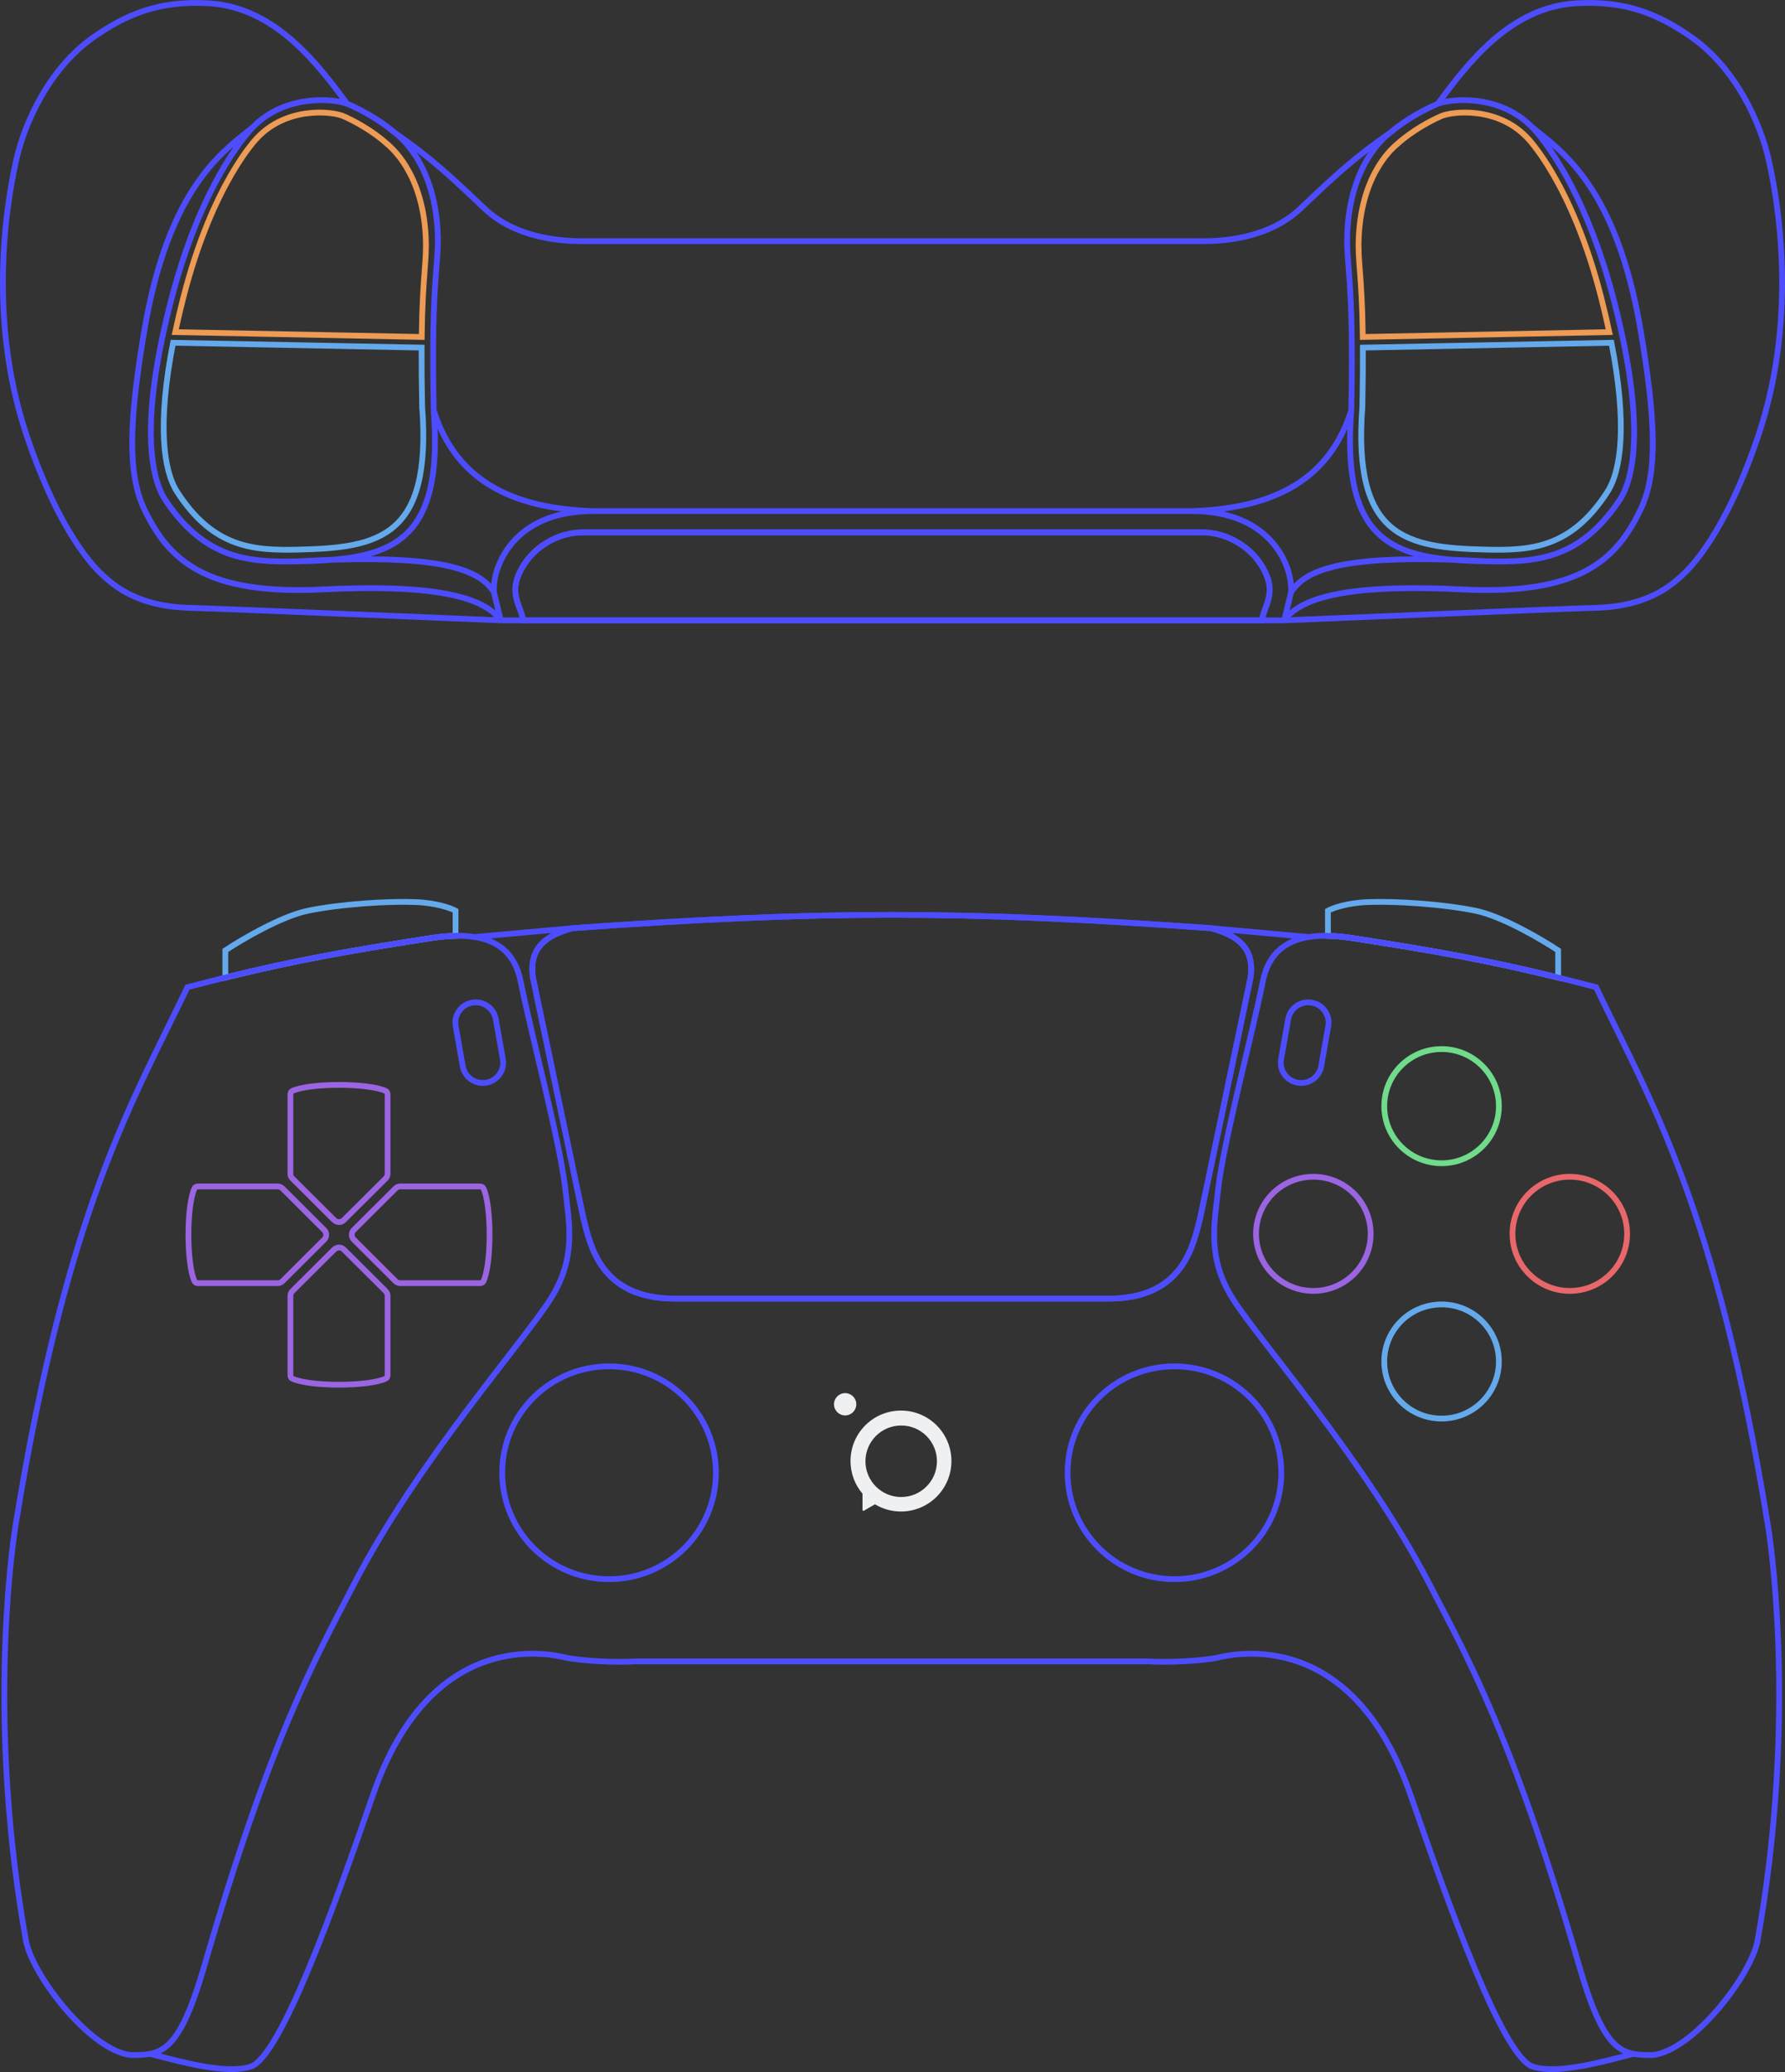 <?xml version="1.0" encoding="UTF-8"?>
<svg id="Layer_5" data-name="Layer 5" xmlns="http://www.w3.org/2000/svg" viewBox="0 0 928.78 1077.78">
  <rect x="0" y="0" width="928.78" height="1077.78" fill="#333333" stroke="none"/>
  <path id="left_bumper" data-name="left bumper" d="M215.81,469.2c11.32.4,18.87,3.19,21.23,4.53v13.03c-5.22.11-10.43.78-15.15,1.56-40.99,6.39-68,11.17-104.65,20.16v-14.12c8.59-5.7,29.22-17.81,42.96-20.63,17.19-3.52,41.45-5.03,55.6-4.53Z" style="fill: none; stroke: #64a9ec; stroke-width: 3px;"/>
  <path id="right_bumper" data-name="right bumper" d="M712.18,469.2c-11.32.4-18.87,3.19-21.23,4.53v13.03c5.22.11,10.43.78,15.15,1.56,40.99,6.39,68,11.17,104.65,20.16v-14.12c-8.59-5.7-29.22-17.81-42.96-20.63-17.19-3.52-41.45-5.03-55.6-4.53Z" style="fill: none; stroke: #64a9ec; stroke-width: 3px;"/>
  <path id="front" d="M298.01,482.79c-18.6,4.83-22.24,14.09-20.72,25.66l26.28,125.28c3.54,13.58,8.53,41.76,47.51,41.76h225.84c38.98,0,43.98-28.18,47.51-41.76l26.28-125.28c1.52-11.57-2.12-20.83-20.72-25.66M298.01,482.79c64.83-4.62,115.39-6.92,165.99-6.92M298.01,482.79l-50.99,4.59M247.02,487.38c-8.29-1.34-17.39-.34-25.14.94-47.98,7.47-76.8,12.75-124.35,25.16-27.8,58.37-62.68,114.21-89.47,280.25-2.82,17.5-14.15,107.17,5.56,216.35,4.04,18.52,33.87,56.86,54.59,58.87,3.57,0,6.79-.03,9.81-.61M247.02,487.38c11.17,1.8,20.87,7.83,23.89,23.08,5.26,26.57,20.72,84.53,23.25,108.18,1.83,17.11,6.07,35.22-7.58,56.85-14.31,22.68-69.56,84.87-102.61,148.93-19.73,38.24-42.96,78.49-77.84,198.74-10.11,34.87-17.87,43.19-28.1,45.17M78.02,1068.33c15.52,3.9,39.35,10.84,52.37,6.65,15.67-5.03,43.72-83.73,63.69-141.38,30.3-87.48,91.9-73.33,100.06-71.45h.02c8.09,1.86,27.13,2.69,35.89,2.02h267.9c8.76.67,27.8-.15,35.89-2.01h.02c8.17-1.88,69.76-16.03,100.06,71.45,19.97,57.65,48.02,136.35,63.69,141.38,13.01,4.19,36.85-2.75,52.37-6.65M629.99,482.79c-64.83-4.62-115.39-6.92-165.99-6.92M629.99,482.79l50.99,4.59M680.98,487.38c8.29-1.34,17.39-.34,25.14.94,47.98,7.47,76.8,12.75,124.35,25.16,27.8,58.37,62.68,114.21,89.47,280.25,2.82,17.5,14.15,107.17-5.56,216.35-4.04,18.52-33.87,56.86-54.59,58.87-3.57,0-6.79-.03-9.81-.61M680.98,487.38c-11.17,1.8-20.87,7.83-23.89,23.08-5.26,26.57-20.72,84.53-23.25,108.18-1.83,17.11-6.07,35.22,7.58,56.85,14.31,22.68,69.56,84.87,102.61,148.93,19.73,38.24,42.96,78.49,77.84,198.74,10.11,34.87,17.87,43.19,28.1,45.17" style="fill: none; stroke: #4d4dff; stroke-width: 3px;"/>
  <path id="touchpad_front" data-name="touchpad front" d="M464,475.87c-50.6,0-101.16,2.3-165.99,6.92-18.6,4.83-22.24,14.09-20.72,25.66l26.28,125.28c3.54,13.58,8.53,41.76,47.51,41.76h225.84c38.98,0,43.98-28.18,47.51-41.76l26.28-125.28c1.52-11.57-2.12-20.83-20.72-25.66-64.83-4.62-115.39-6.92-165.99-6.92" style="fill: none; stroke: #4d4dff; stroke-width: 3px;"/>
  <path d="M682.55,521.54h0c5.76,1.01,9.61,6.48,8.59,12.22l-3.69,20.84c-1.02,5.74-6.51,9.57-12.27,8.55h0c-5.76-1.01-9.61-6.48-8.59-12.22l3.69-20.84c1.02-5.74,6.51-9.57,12.27-8.55Z" style="fill: none; stroke: #4d4dff; stroke-miterlimit: 4; stroke-width: 3px;"/>
  <path d="M245.69,521.54h0c-5.76,1.01-9.61,6.48-8.59,12.22l3.69,20.84c1.02,5.74,6.51,9.57,12.27,8.55h0c5.76-1.01,9.61-6.48,8.59-12.22l-3.69-20.84c-1.02-5.74-6.51-9.57-12.27-8.55Z" style="fill: none; stroke: #4d4dff; stroke-miterlimit: 4; stroke-width: 3px;"/>
  <path id="Planetoid" d="M468.79,733.71c-14.5,0-26.25,11.75-26.25,26.25,0,6.48,2.35,12.41,6.24,16.99v8.45c0,.36.39.59.71.41l5.79-3.34c3.95,2.38,8.57,3.74,13.52,3.74,14.5,0,26.25-11.75,26.25-26.25s-11.75-26.25-26.25-26.25ZM468.91,778.68c-10.27,0-18.6-8.33-18.6-18.6s8.33-18.6,18.6-18.6,18.6,8.33,18.6,18.6-8.33,18.6-18.6,18.6Z" style="fill: #eef0f2; stroke-width: 0px;"/>
  <circle id="Moon" cx="439.75" cy="730.44" r="5.8" style="fill: #eef0f2; stroke-width: 0px;"/>
  <ellipse id="x" cx="683.37" cy="641.78" rx="29.82" ry="29.69" style="fill: none; stroke: #9a64e2; stroke-width: 3px;"/>
  <ellipse id="y" cx="750.09" cy="575.37" rx="29.82" ry="29.69" style="fill: none; stroke: #70db8a; stroke-width: 3px;"/>
  <ellipse id="b" cx="816.81" cy="641.78" rx="29.82" ry="29.69" style="fill: none; stroke: #e8676a; stroke-width: 3px;"/>
  <ellipse id="a" cx="750.09" cy="708.19" rx="29.82" ry="29.69" style="fill: none; stroke: #64a9ec; stroke-width: 3px;"/>
  <ellipse id="right_stick_ring" data-name="right stick ring" cx="611.09" cy="766.06" rx="55.6" ry="55.35" style="fill: none; stroke: #4d4dff; stroke-width: 3px;"/>
  <ellipse id="left_stick_ring" data-name="left stick ring" cx="316.91" cy="766.06" rx="55.6" ry="55.35" style="fill: none; stroke: #4d4dff; stroke-width: 3px;"/>
  <path id="arrowup" d="M151.99,567.53c2.04-1.01,5.54-1.83,9.92-2.39,4.34-.55,9.4-.83,14.48-.83,5.08,0,10.14.28,14.48.83,4.39.56,7.88,1.38,9.92,2.39.49.24.88.87.88,1.88v41.12c0,.93-.37,1.83-1.04,2.49l-21.74,21.62c-1.38,1.37-3.62,1.37-5,0l-21.74-21.62c-.66-.66-1.04-1.56-1.04-2.49v-41.11c0-1.02.39-1.65.88-1.89Z" style="fill: none; stroke: #9a64e2; stroke-width: 3px;"/>
  <path id="arrowdown" d="M200.78,717.04c-2.04,1.01-5.54,1.83-9.92,2.39-4.34.55-9.4.83-14.48.83s-10.14-.28-14.48-.83c-4.39-.56-7.88-1.38-9.92-2.39-.49-.24-.87-.87-.87-1.88v-41.12c0-.93.37-1.83,1.04-2.49l21.74-21.62c1.38-1.37,3.62-1.37,5,0l21.74,21.62c.66.66,1.04,1.56,1.04,2.49v41.11c0,1.02-.39,1.65-.88,1.89Z" style="fill: none; stroke: #9a64e2; stroke-width: 3px;"/>
  <path id="arrowright" d="M251.49,618c1.01,2.03,1.84,5.51,2.4,9.88.56,4.32.84,9.36.84,14.41s-.28,10.09-.84,14.41c-.56,4.37-1.39,7.84-2.4,9.87-.24.49-.87.87-1.89.87h-41.31c-.94,0-1.84-.37-2.5-1.03l-21.72-21.64c-1.38-1.38-1.38-3.6,0-4.98l21.72-21.64c.66-.66,1.56-1.03,2.5-1.03h41.3c1.02,0,1.65.39,1.9.87Z" style="fill: none; stroke: #9a64e2; stroke-width: 3px;"/>
  <path id="arrowleft" d="M101.28,666.57c-1.01-2.03-1.84-5.51-2.4-9.88-.56-4.32-.84-9.36-.84-14.41,0-5.05.28-10.09.84-14.41.56-4.37,1.39-7.84,2.4-9.87.24-.49.87-.87,1.89-.87h41.31c.94,0,1.84.37,2.5,1.03l21.72,21.64c1.38,1.37,1.38,3.6,0,4.98l-21.72,21.64c-.66.66-1.56,1.03-2.5,1.03h-41.3c-1.02,0-1.65-.39-1.89-.87Z" style="fill: none; stroke: #9a64e2; stroke-width: 3px;"/>
  <path id="back" d="M205.46,69.1s.05.03.15.1M205.46,69.1l.15.1M205.46,69.1c-8.09-7.03-18.7-12.58-24.77-15.08M205.61,69.2c1.85,1.31,20.17,15.18,22.09,50.71,1,18.53-3.54,22.64-2.02,93.58M205.61,69.2c18.15,12.59,28.3,21.95,46.35,39.14,17.19,16.37,42.12,17.11,51.05,17.11h322.74c8.93,0,33.86-.74,51.05-17.11,18.05-17.19,28.2-26.55,46.35-39.14M225.68,213.5c10.11,31.7,34.37,50.83,82.9,52.34M225.68,213.5c4.81,62.2-17.21,74.76-52.97,77.68M308.58,265.84c-42.46,0-52.57,30.19-51.56,42.26M308.58,265.84h311.62M272.18,322.68c-1.01-6.03-4.04-9.59-4.04-16.09s4.55-14.09,9.1-18.62c5.08-5.06,14.15-11.07,26.28-11.07h321.73c12.13,0,21.2,6.01,26.28,11.07,4.55,4.53,9.1,12.08,9.1,18.62s-3.03,10.06-4.04,16.09M272.18,322.68h-11.63M272.18,322.68h384.41M257.02,308.1c-7.37-11.92-27.32-18.82-84.31-16.92M257.02,308.1l3.54,14.58M172.71,291.18c-5.57.19-11.49.46-17.79.81M172.71,291.18c-5.61.46-11.56.68-17.79.81M154.91,291.99c-25.27.55-48.12-.91-68.74-31.7-9.1-13.59-12.53-46.08,3.54-106.67,16.68-62.89,41.95-87.55,41.95-87.55M260.56,322.68c-10.11-14.08-41.45-18.61-92.5-16.09-60.62,2.99-80.14-14.74-93.01-41.77-9.1-19.12-7.56-47.54,0-92.58,12.74-75.87,41.95-94.09,56.61-106.16M260.56,322.68c-45.83-1.85-136.48-5.74-162.76-6.54-26.28-.81-38.42-11.56-43.98-16.59-4.35-3.94-22.54-21.44-39.93-72.97C-7.85,162.18,4.79,98.79,8.83,81.68c4.04-17.11,16.17-45.78,39.93-62.39C65.45,7.64,82.6.2,108.41,1.69c34.88,2.01,56.95,31.7,72.28,52.33M131.66,66.08c17.19-17.61,42.96-14.57,49.03-12.07M723.31,69.1s-.05.03-.15.1M723.31,69.1l-.15.1M723.31,69.1c8.09-7.03,18.7-12.58,24.77-15.08M723.17,69.2c-1.85,1.31-20.17,15.18-22.09,50.71-1,18.53,3.54,22.64,2.02,93.58M703.1,213.5c-10.11,31.7-34.37,50.83-82.9,52.34M703.1,213.5c-4.81,62.2,17.21,74.76,52.97,77.68M620.2,265.84c42.46,0,52.57,30.19,51.56,42.26M656.59,322.68h11.63M671.76,308.1c7.37-11.92,27.32-18.82,84.31-16.92M671.76,308.1l-3.54,14.58M756.07,291.18c5.57.19,11.49.46,17.79.81M756.07,291.18c5.61.46,11.56.68,17.79.81M773.86,291.99c25.27.55,48.12-.91,68.74-31.7,9.1-13.59,12.53-46.08-3.54-106.67-16.68-62.89-41.95-87.55-41.95-87.55M668.22,322.68c10.11-14.08,41.45-18.61,92.5-16.09,60.62,2.99,80.15-14.74,93.01-41.77,9.1-19.12,7.56-47.54,0-92.58-12.74-75.87-41.95-94.09-56.61-106.16M668.22,322.68c45.83-1.85,136.48-5.74,162.76-6.54,26.28-.81,38.42-11.56,43.98-16.59,4.35-3.94,22.54-21.44,39.93-72.97,21.74-64.4,9.1-127.8,5.05-144.9s-16.17-45.78-39.93-62.39c-16.68-11.66-33.83-19.09-59.65-17.6-34.88,2.01-56.95,31.7-72.28,52.33M797.11,66.08c-17.19-17.61-42.96-14.57-49.03-12.07" style="fill: none; stroke: #4d4dff; stroke-width: 3px;"/>
  <path id="left_trigger" data-name="left trigger" d="M221.5,122.82c-1.75-33.68-18.67-46.67-20.32-48.16-7.39-6.67-17.09-11.92-22.63-14.29s-29.1-5.25-44.81,11.43c0,0-23.1,23.36-38.34,82.96-1.62,6.31-3.01,12.31-4.22,17.99l128.25,2.52c.43-33.4,2.78-38.79,2.07-52.45Z" style="fill: none; stroke: #ed9b55; stroke-width: 3px;"/>
  <path id="leftbumperback" d="M219.66,211.51c5.08,68.18-22.63,73.43-64.67,74.38-23.09.52-43.97-.86-62.82-30.04-7.1-10.99-10.42-35.04-2.11-77.56l129.32,2.52c-.05,8.47.02,18.55.27,30.7Z" style="fill: none; stroke: #64a9ec; stroke-width: 3px;"/>
  <path id="right_trigger" data-name="right trigger" d="M707.02,122.82c1.75-33.68,18.57-46.6,20.19-48.06,7.39-6.67,17.23-12.02,22.77-14.39s29.1-5.25,44.81,11.43c0,0,23.1,23.36,38.34,82.96,1.62,6.31,3.01,12.31,4.22,17.99l-128.25,2.52c-.43-33.4-2.78-38.79-2.07-52.45Z" style="fill: none; stroke: #ed9b55; stroke-width: 3px;"/>
  <path id="rightbumperback" d="M708.87,211.51c-5.08,68.18,22.63,73.43,64.67,74.38,23.09.52,43.97-.86,62.82-30.04,7.1-10.99,10.42-35.04,2.11-77.56l-129.33,2.52c.05,8.47-.02,18.55-.27,30.7Z" style="fill: none; stroke: #64a9ec; stroke-width: 3px;"/>
  <path id="toiuchpad_back" data-name="toiuchpad back" d="M272.18,322.68c-1.01-6.03-4.04-9.59-4.04-16.09s4.55-14.09,9.1-18.62c5.08-5.06,14.15-11.07,26.28-11.07h321.73c12.13,0,21.2,6.01,26.28,11.07,4.55,4.53,9.1,12.08,9.1,18.62s-3.03,10.06-4.04,16.09h-384.41Z" style="fill: none; stroke: #4d4dff; stroke-width: 3px;"/>
</svg>